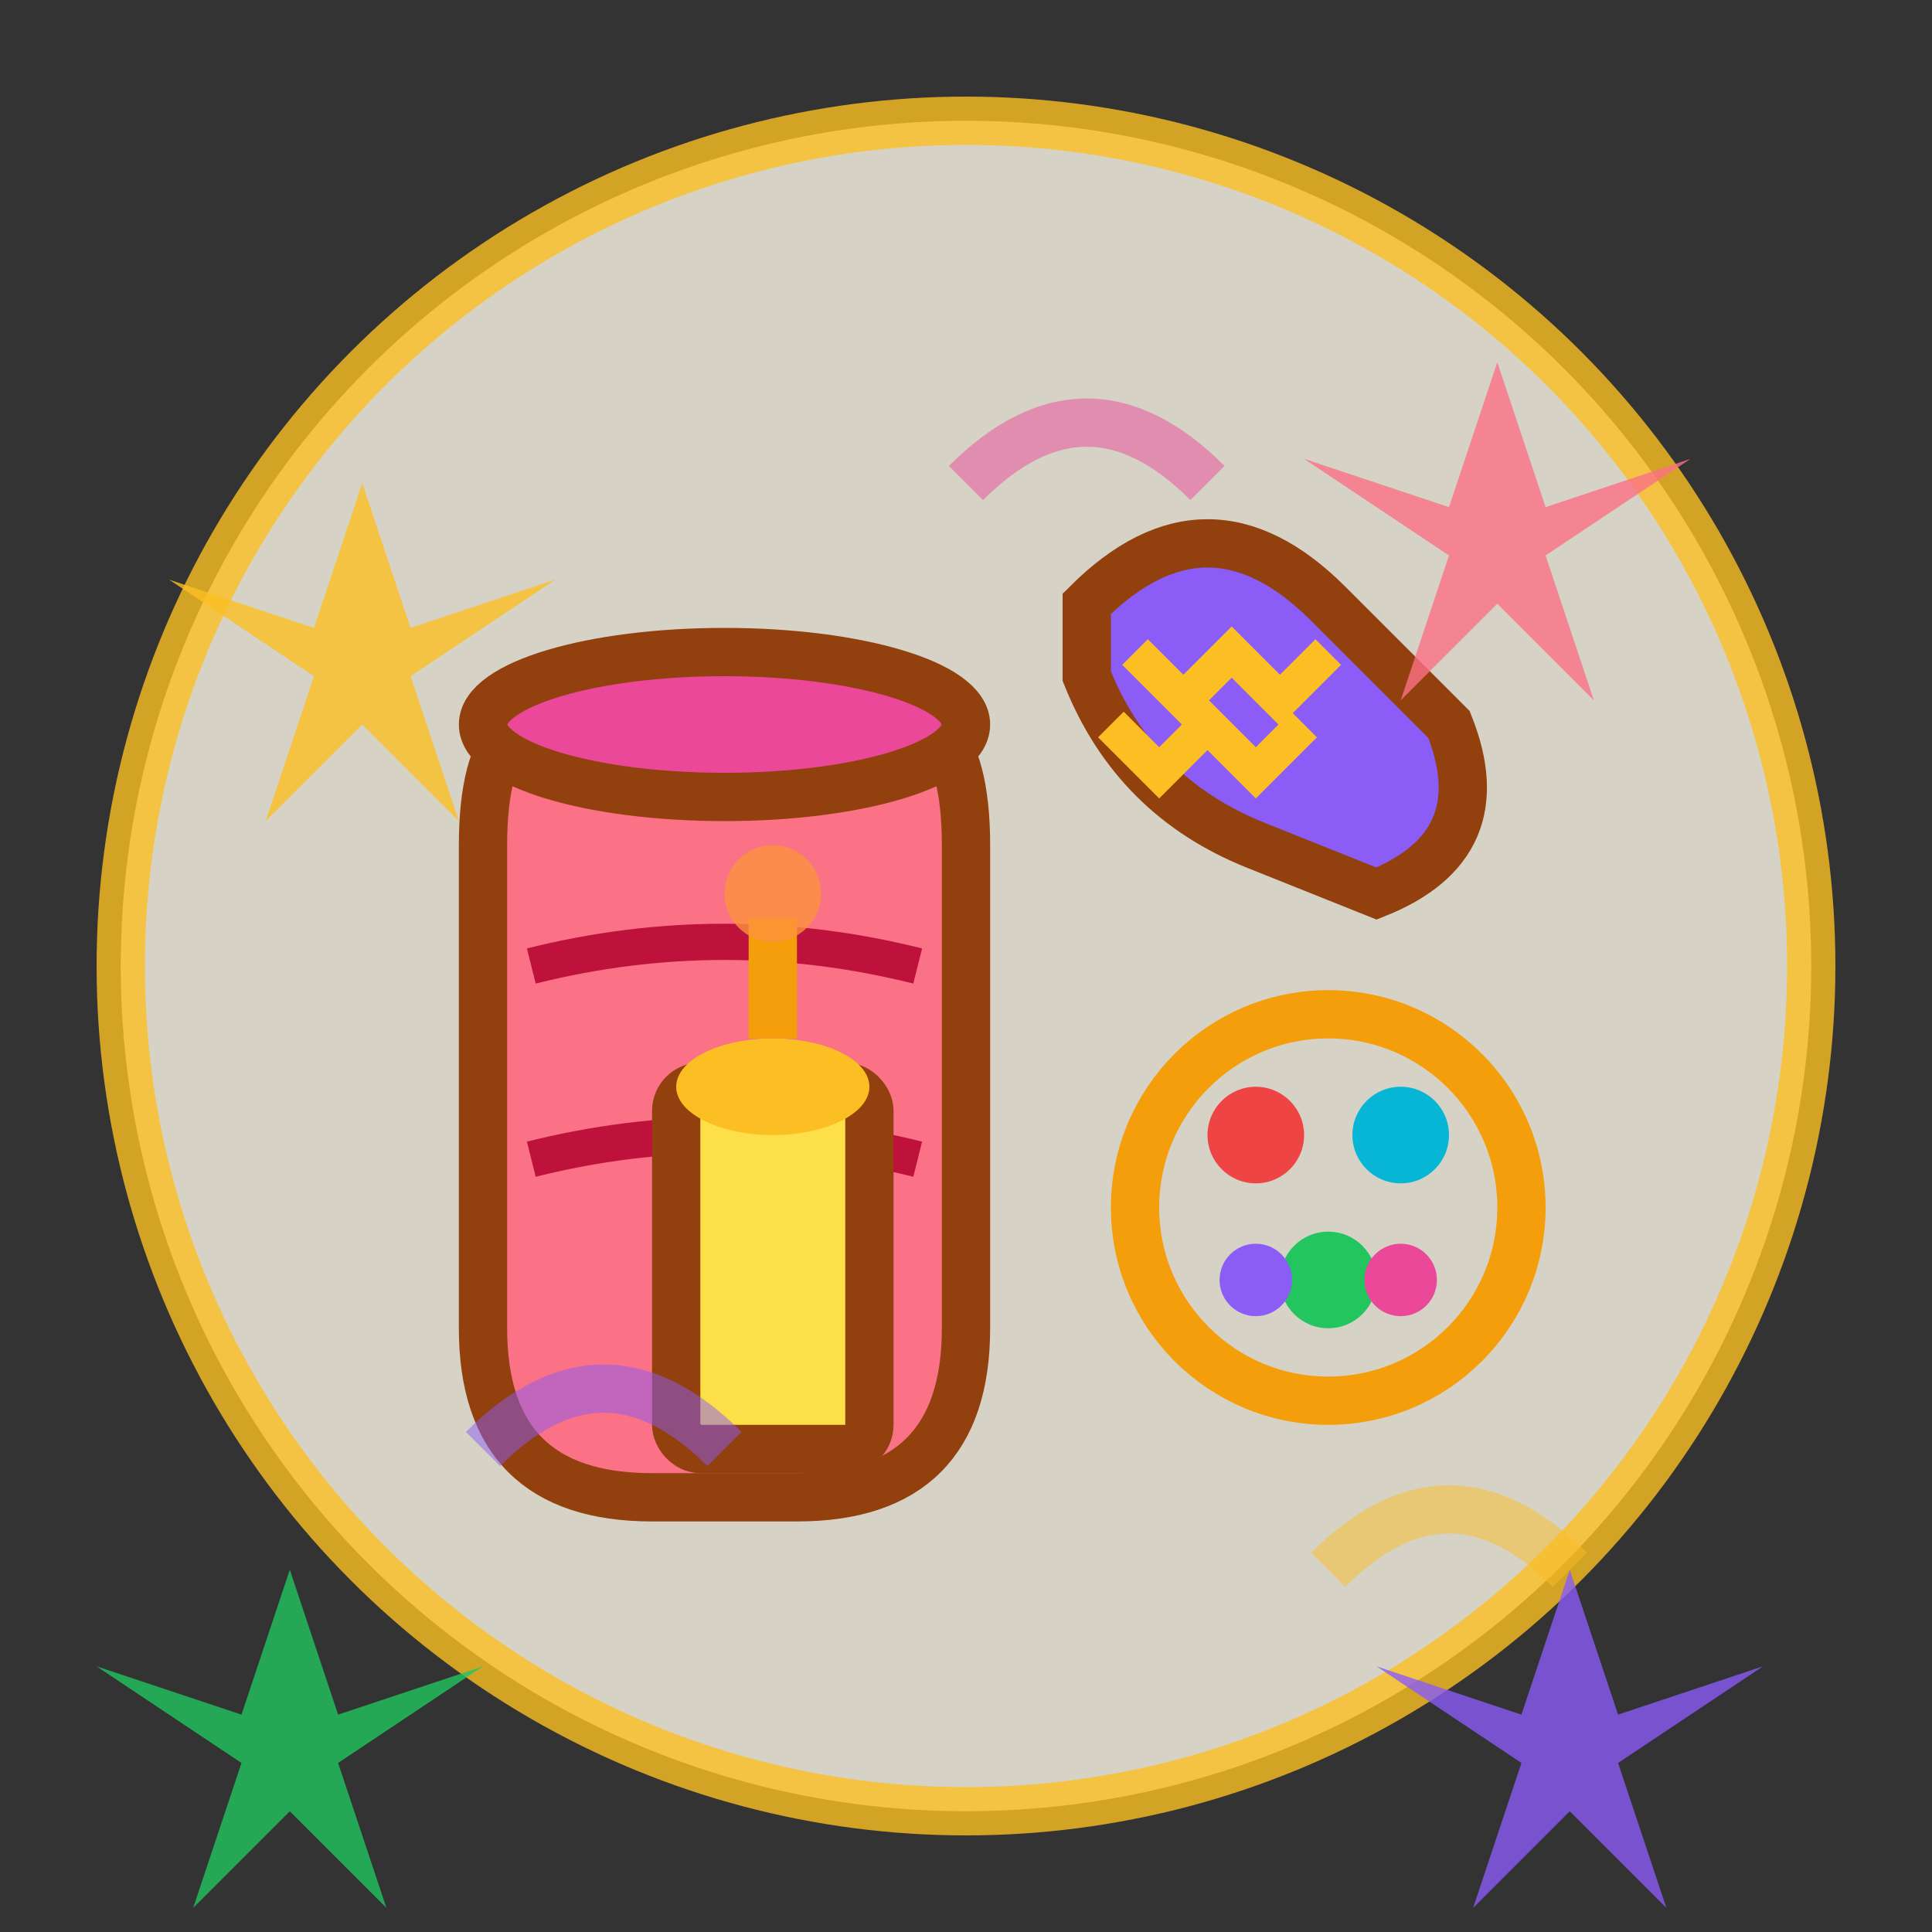 <?xml version="1.0" encoding="UTF-8"?>
<svg width="80" height="80" viewBox="0 0 80 80" fill="none" xmlns="http://www.w3.org/2000/svg">
  <rect x="0" y="0" width="80" height="80" fill="#333333" stroke="none"/>
  <!-- Background circle -->
  <circle cx="40" cy="40" r="35" fill="#fffbeb" stroke="#fbbf24" stroke-width="2" opacity="0.8"/>
  
  <!-- Handmade jar/pottery -->
  <path d="M25 30 Q20 28 20 35 L20 55 Q20 62 27 62 L33 62 Q40 62 40 55 L40 35 Q40 28 35 30 Z" fill="#fb7185" stroke="#92400e" stroke-width="2"/>
  <ellipse cx="30" cy="30" rx="10" ry="3" fill="#ec4899" stroke="#92400e" stroke-width="2"/>
  <path d="M22 40 Q30 38 38 40" stroke="#be123c" stroke-width="1.5" fill="none"/>
  <path d="M22 48 Q30 46 38 48" stroke="#be123c" stroke-width="1.5" fill="none"/>
  
  <!-- Handmade scarf/textile -->
  <path d="M45 25 Q50 20 55 25 L60 30 Q62 35 57 37 L52 35 Q47 33 45 28 Z" fill="#8b5cf6" stroke="#92400e" stroke-width="2"/>
  <path d="M47 27 L49 29 L51 27 L53 29 L55 27" stroke="#fbbf24" stroke-width="1.5"/>
  <path d="M46 30 L48 32 L50 30 L52 32 L54 30" stroke="#fbbf24" stroke-width="1.5"/>
  
  <!-- Handmade jewelry -->
  <circle cx="55" cy="50" r="8" fill="none" stroke="#f59e0b" stroke-width="2"/>
  <circle cx="52" cy="47" r="2" fill="#ef4444"/>
  <circle cx="58" cy="47" r="2" fill="#06b6d4"/>
  <circle cx="55" cy="53" r="2" fill="#22c55e"/>
  <circle cx="52" cy="53" r="1.5" fill="#8b5cf6"/>
  <circle cx="58" cy="53" r="1.5" fill="#ec4899"/>
  
  <!-- Handmade candle -->
  <rect x="28" y="45" width="8" height="15" fill="#fde047" stroke="#92400e" stroke-width="2" rx="1"/>
  <ellipse cx="32" cy="45" rx="4" ry="2" fill="#fbbf24"/>
  <path d="M32 43 L32 38" stroke="#f59e0b" stroke-width="2"/>
  <circle cx="32" cy="37" r="2" fill="#fb923c" opacity="0.8"/>
  
  <!-- Sparkle effects -->
  <path d="M15 20 L17 26 L23 24 L17 28 L19 34 L15 30 L11 34 L13 28 L7 24 L13 26 Z" fill="#fbbf24" opacity="0.8"/>
  <path d="M62 15 L64 21 L70 19 L64 23 L66 29 L62 25 L58 29 L60 23 L54 19 L60 21 Z" fill="#fb7185" opacity="0.8"/>
  <path d="M65 65 L67 71 L73 69 L67 73 L69 79 L65 75 L61 79 L63 73 L57 69 L63 71 Z" fill="#8b5cf6" opacity="0.8"/>
  <path d="M12 65 L14 71 L20 69 L14 73 L16 79 L12 75 L8 79 L10 73 L4 69 L10 71 Z" fill="#22c55e" opacity="0.8"/>
  
  <!-- Small connecting swirls -->
  <path d="M40 20 Q45 15 50 20" stroke="#ec4899" stroke-width="2" fill="none" opacity="0.5"/>
  <path d="M20 60 Q25 55 30 60" stroke="#8b5cf6" stroke-width="2" fill="none" opacity="0.5"/>
  <path d="M55 65 Q60 60 65 65" stroke="#fbbf24" stroke-width="2" fill="none" opacity="0.5"/>
</svg> 
